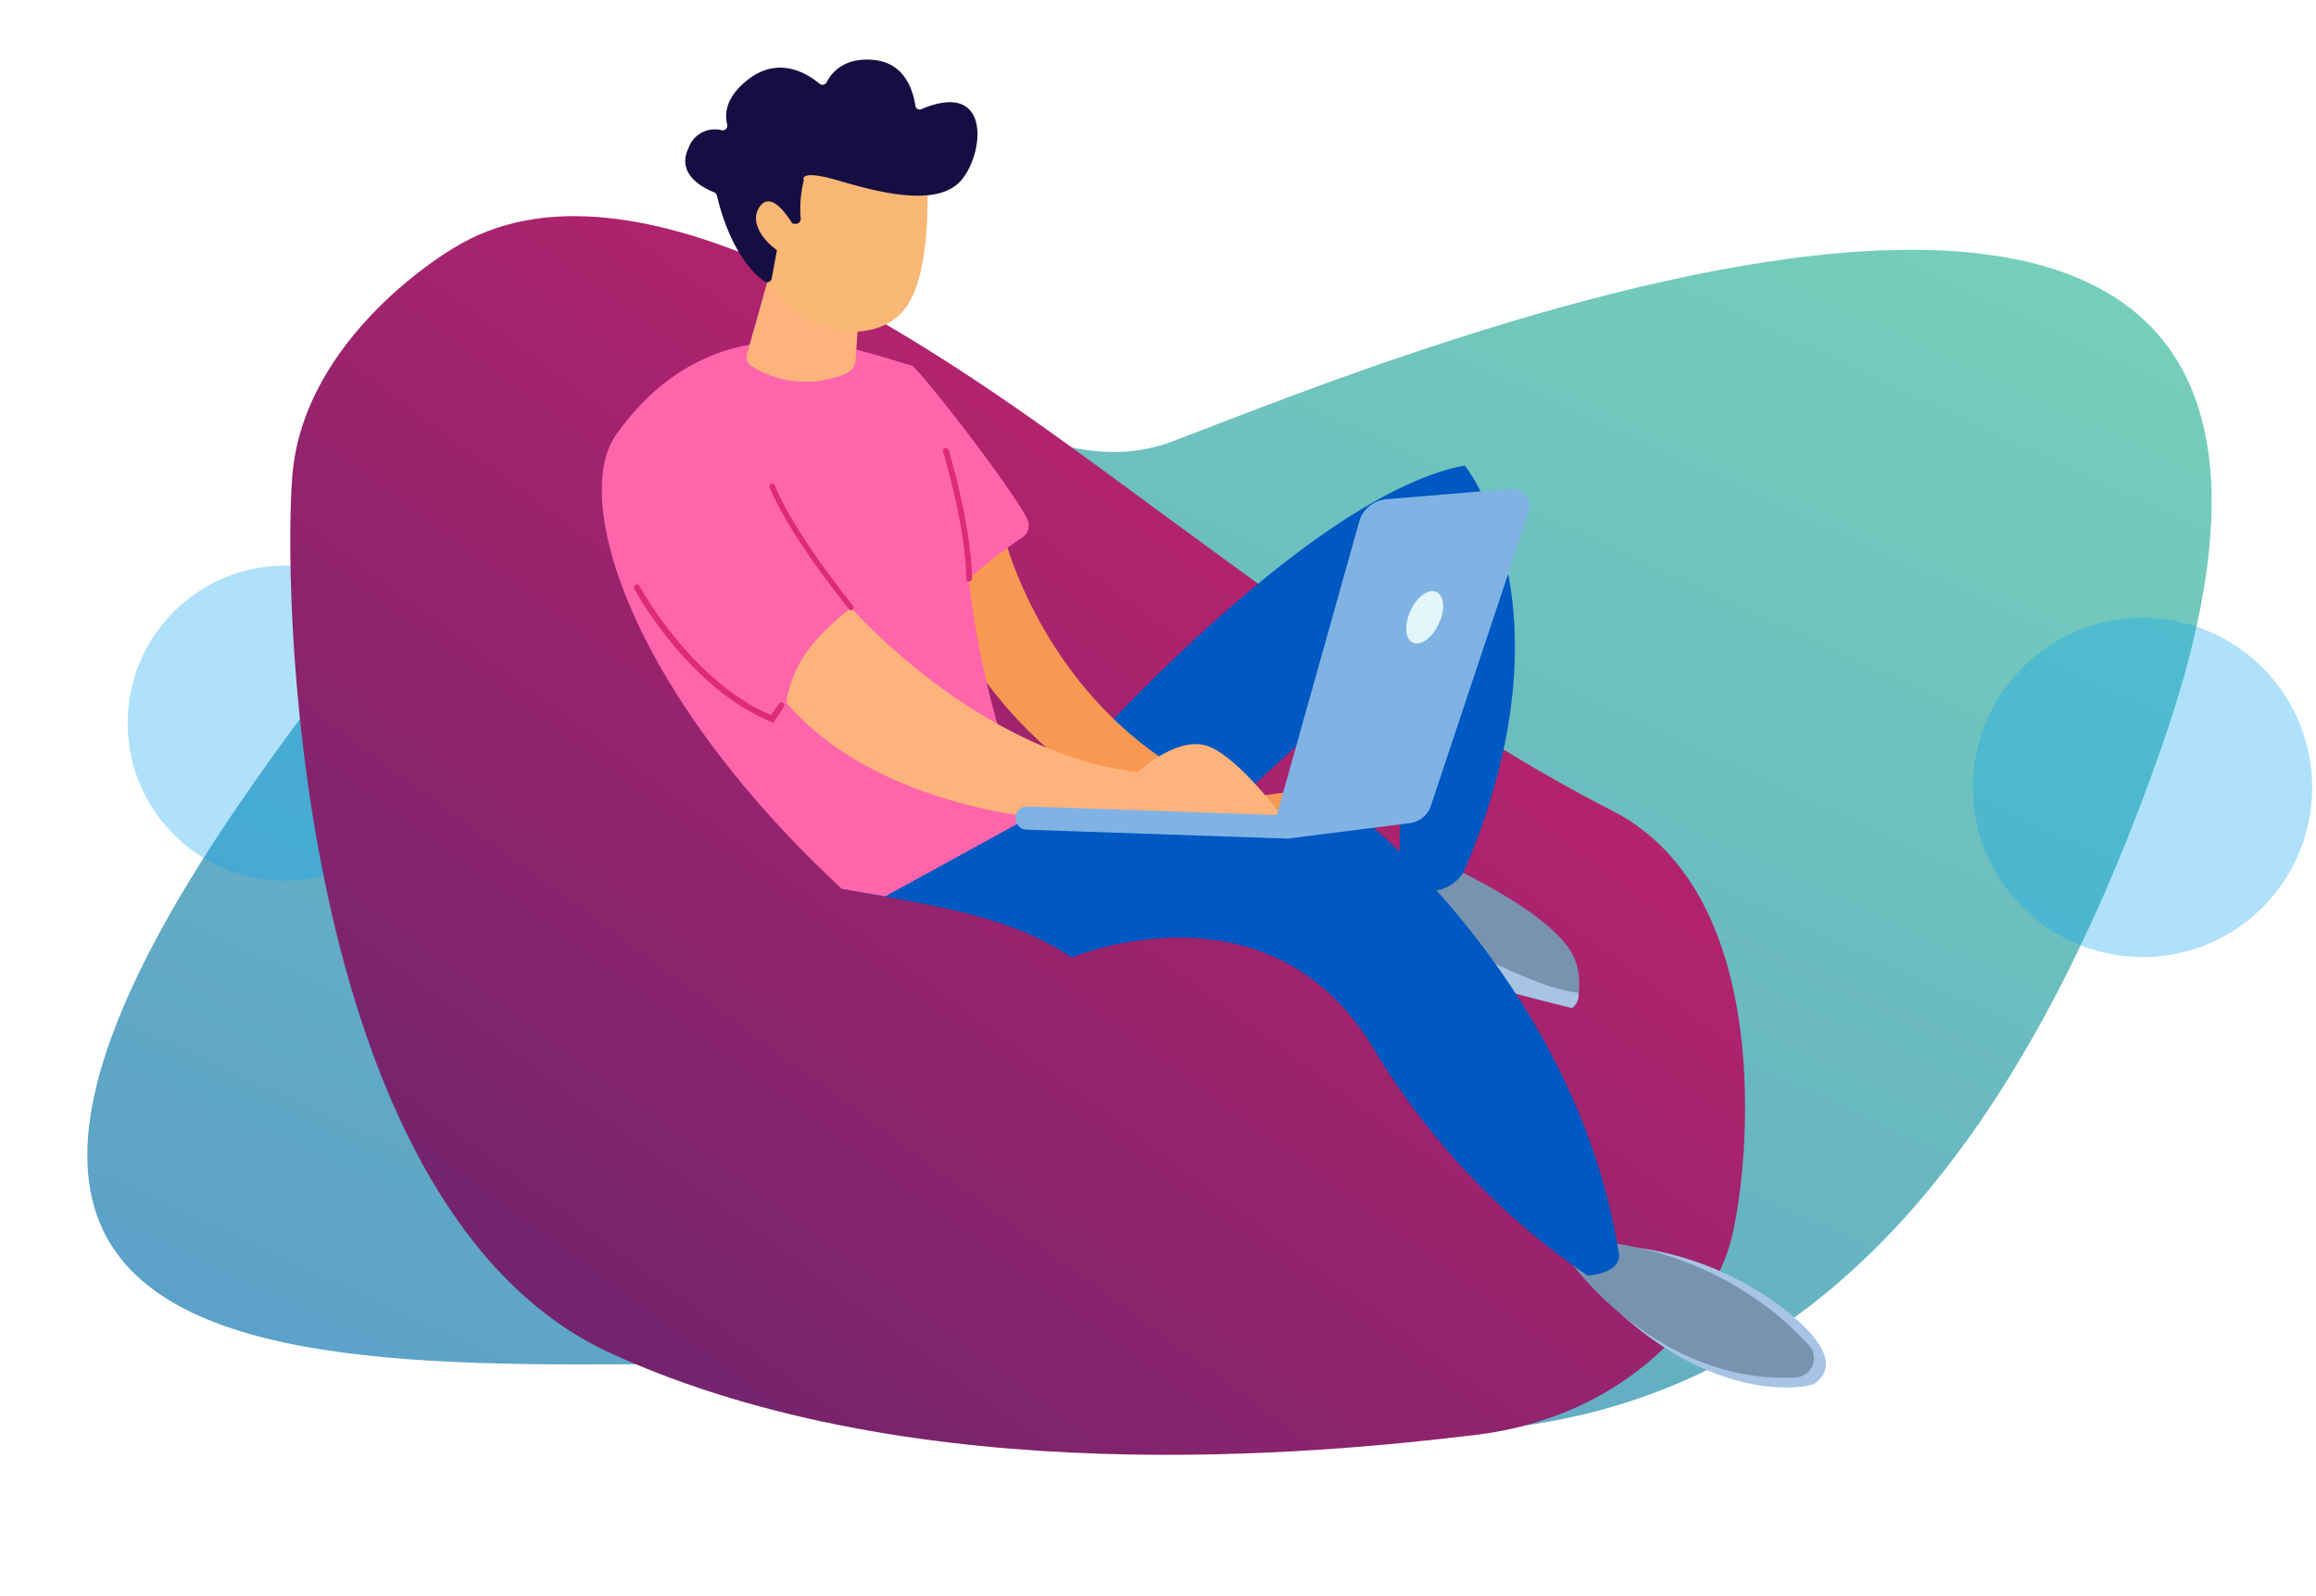 <svg xmlns="http://www.w3.org/2000/svg" xmlns:xlink="http://www.w3.org/1999/xlink" width="238.66" height="164.463" viewBox="0 0 238.66 164.463">
  <defs>
    <linearGradient id="linear-gradient" x1="-0.24" y1="1.099" x2="1.052" y2="0.021" gradientUnits="objectBoundingBox">
      <stop offset="0" stop-color="#4e87d0"/>
      <stop offset="1" stop-color="#7edfb5"/>
    </linearGradient>
    <linearGradient id="linear-gradient-2" x1="0.83" y1="0.117" x2="-0.127" y2="1.224" gradientUnits="objectBoundingBox">
      <stop offset="0" stop-color="#cb236d"/>
      <stop offset="1" stop-color="#4c246d"/>
    </linearGradient>
    <linearGradient id="linear-gradient-3" x1="-109.265" y1="-101.904" x2="-109.572" y2="-102.934" gradientUnits="objectBoundingBox">
      <stop offset="0" stop-color="#f9b776"/>
      <stop offset="1" stop-color="#f47960"/>
    </linearGradient>
    <linearGradient id="linear-gradient-4" x1="-76.788" y1="-74.028" x2="-76.587" y2="-72.841" gradientUnits="objectBoundingBox">
      <stop offset="0" stop-color="#2b3582"/>
      <stop offset="1" stop-color="#150e42"/>
    </linearGradient>
    <linearGradient id="linear-gradient-5" x1="-342.195" y1="-444.527" x2="-343.154" y2="-449.001" xlink:href="#linear-gradient-3"/>
  </defs>
  <g id="Group_1482" data-name="Group 1482" transform="translate(608 -2760.145)">
    <g id="Group_1481" data-name="Group 1481">
      <g id="Group_1480" data-name="Group 1480" transform="translate(19414.549 -364)">
        <path id="Path_2666" data-name="Path 2666" d="M-19995.451,3194.826c63.482-71.352,74.662-18.527,99.551-24.7s137.063-37.031,97.146,43.764-86.082,63-123.6,50.5S-20058.934,3266.177-19995.451,3194.826Z" transform="translate(-540.308 -2401.619) rotate(-7)" fill="url(#linear-gradient)"/>
        <circle id="Ellipse_102" data-name="Ellipse 102" cx="16.245" cy="16.245" r="16.245" transform="translate(-20009.395 3182.429)" fill="#0fa3f4" opacity="0.33"/>
        <circle id="Ellipse_103" data-name="Ellipse 103" cx="17.479" cy="17.479" r="17.479" transform="translate(-19819.24 3187.826)" fill="#0fa3f4" opacity="0.33"/>
        <g id="Group_1388" data-name="Group 1388" transform="matrix(1, -0.017, 0.017, 1, -19993.547, 3127.663)">
          <path id="Path_1991" data-name="Path 1991" d="M17.293,3.126S1.614,11.818.322,26.5s-.117,75.7,31.3,90.728,73.052,11.569,88.967,9.924,24.781-12.449,26.719-19.907,5.168-35.234-11.569-44.16S101.385,40.416,83.768,27.027C66.21,13.7,36.085-8.148,17.293,3.126Z" transform="translate(0 19.26)" fill="url(#linear-gradient-2)"/>
          <g id="Group_930" data-name="Group 930" transform="translate(114.202 87.126)">
            <path id="Path_1995" data-name="Path 1995" d="M17.178,9.907C15.563,6.846,10.29,3.4,3.444,0c0,0-2.891.17-3.4,5.953,0,.17-.043.34-.043.51,0,0,7.484,7.143,17.093,8.632C17.816,15.222,18.284,12.076,17.178,9.907Z" transform="translate(0 0)" fill="#7893b0"/>
            <path id="Path_1996" data-name="Path 1996" d="M0,0S10.63,6.293,15.01,6.633a1.643,1.643,0,0,1-.68,1.573S4.762,5.74,3.572,4.89,0,0,0,0Z" transform="translate(2.721 7.271)" fill="#a7c4e4"/>
          </g>
          <g id="Group_929" data-name="Group 929" transform="translate(130.444 126.675)">
            <path id="Path_1993" data-name="Path 1993" d="M1.685,0A32.165,32.165,0,0,1,16.668,6.5c6.92,5.6,3.55,7.4,3.129,7.822-.481.361-9.447,2.106-19.8-7.461Z" transform="translate(5.355 0.722)" fill="#a7c4e4"/>
            <path id="Path_1994" data-name="Path 1994" d="M24.611,11.072c-.782-.842-1.745-1.865-2.888-2.888A34.568,34.568,0,0,0,3.009,0L0,1.805A33.224,33.224,0,0,0,5.355,7.582c4.032,3.43,10.109,7.04,17.751,6.8A1.988,1.988,0,0,0,24.611,11.072Z" transform="translate(0 0)" fill="#7893b0"/>
          </g>
          <path id="Path_1952" data-name="Path 1952" d="M.728,30.068H8.789S33.554,2.758,49.782,0c0,0,11.3,14.424-.583,41.364a3.927,3.927,0,0,1-5.621,1.856A3.285,3.285,0,0,1,42.3,41.682l.955-23.015S22.153,37.121,18.494,40.674C14.781,44.281-3.885,42.106.728,30.068Z" transform="translate(71.366 46.516)" fill="#0058c2"/>
          <path id="Path_1956" data-name="Path 1956" d="M16.227,0,53.985.424S75.569,18.242,79.44,45.447c0,0,.636,2.015-3.235,2.333a75.072,75.072,0,0,1-21.53-23.546C44.227,5.78,23.6,14.106,23.6,14.106,16.811,9.227,7.212,8.22,0,6.576Z" transform="translate(56.185 82.418)" fill="#0058c2"/>
          <path id="Path_1957" data-name="Path 1957" d="M6.681,0s4.083,20.364,23.97,28.424l7.106-.849,1.7,2.652-16.6.53A45.449,45.449,0,0,1,1.113,9.811C.795,9.28-3.341.742,6.681,0Z" transform="translate(66.632 52.031)" fill="#f89953"/>
          <path id="Path_1958" data-name="Path 1958" d="M43.284,49.567S38.67,37,37.662,24.8a49.686,49.686,0,0,1,5.515-4.136,1.483,1.483,0,0,0,.583-1.962C42.223,15.469,32.784,2.847,32.094,2.688,28.276,1.734,12.579-5.744,1.549,9.37c-4.72,6.47.955,26.462,22.485,47.144l4.455.848Z" transform="translate(32.204 32.532)" fill="#ff65ab"/>
          <path id="Path_1959" data-name="Path 1959" d="M6.841,0S19.674,15.22,36.114,17.447c0,0,4.242-3.871,7.424-2.493s7.477,7.477,7.477,7.477H29.909S9.97,21.742,0,9.652C.8,5.356,3.182,2.864,6.841,0Z" transform="translate(50.829 60.092)" fill="#feb37c"/>
          <path id="Path_1960" data-name="Path 1960" d="M2.843,0,.032,9.386a1.116,1.116,0,0,0,.424,1.167,10.563,10.563,0,0,0,9.758.955,1.642,1.642,0,0,0,1.008-1.326l.689-8.167Z" transform="translate(47.35 24.455)" fill="#feb37c"/>
          <g id="Group_919" data-name="Group 919" transform="matrix(0.883, 0.469, -0.469, 0.883, 49.757, -2.65)">
            <path id="Path_1961" data-name="Path 1961" d="M14.636,0s5.038,8.432,4.03,13.1-8.061,7.53-14.583,3.394L0,3.712Z" transform="translate(8.699 8.775)" fill="url(#linear-gradient-3)"/>
            <path id="Path_1962" data-name="Path 1962" d="M13.365,19.063a.526.526,0,0,0,.265-.689,12.037,12.037,0,0,1-1.538-3.712s-1.061-.742,2.917-1.538c3.977-.742,9.97-1.962,11.349-5.25,1.379-3.235-1.432-11.614-6.788-5.25a.446.446,0,0,1-.742-.053c-.8-1.114-2.864-3.447-5.939-2.227C10.024,1.457,9.6,3.526,9.6,4.586a.479.479,0,0,1-.583.477c-1.432-.318-4.826-.742-6.629,2.7-1.432,2.864-.689,4.508.053,5.356a.481.481,0,0,1-.265.8A2.876,2.876,0,0,0,0,17.1c.053,3.076,3.447,2.97,4.4,2.864a.6.6,0,0,1,.424.159c.8.955,4.349,5.038,8.379,5.674a.478.478,0,0,0,.53-.636l-1.538-5.2a.5.5,0,0,1,.265-.583Z" transform="translate(0 0)" fill="url(#linear-gradient-4)"/>
            <path id="Path_1963" data-name="Path 1963" d="M4.749,1.666S.454-1.569.03.977,3.848,4.848,6.022,4Z" transform="translate(9.252 18.14)" fill="url(#linear-gradient-5)"/>
          </g>
          <path id="Path_1964" data-name="Path 1964" d="M0,34.688,9.439,3.135A3.175,3.175,0,0,1,12.3.855L25.083.006A1.818,1.818,0,0,1,26.94,2.393L16.333,32.514a2.651,2.651,0,0,1-2.227,1.75L1.538,35.643Z" transform="translate(100.731 49.002)" fill="#80b3e4"/>
          <path id="Path_1965" data-name="Path 1965" d="M3.344,3.4c-.689,1.432-1.909,2.28-2.7,1.856C-.156,4.882-.209,3.4.48,1.966S2.389-.315,3.185.109C3.98.481,4.086,1.966,3.344,3.4Z" transform="translate(114.834 59.399)" fill="#e2f6fc"/>
          <path id="Path_1966" data-name="Path 1966" d="M28,3.769h-.053L1.118,2.39A1.158,1.158,0,0,1,0,1.118,1.158,1.158,0,0,1,1.277,0L28.11,1.383a1.158,1.158,0,0,1,1.114,1.273A1.215,1.215,0,0,1,28,3.769Z" transform="translate(74.264 80.876)" fill="#80b3e4"/>
          <path id="Path_1967" data-name="Path 1967" d="M2.453,13.8a.306.306,0,0,0,.318-.318C2.771,7.809.6.279.6.226A.3.3,0,0,0,.014.385c0,.053,2.174,7.477,2.174,13.1a.247.247,0,0,0,.265.318Z" transform="translate(67.414 43.798)" fill="#dd2b79"/>
          <path id="Path_1968" data-name="Path 1968" d="M8.187,13.171a.2.2,0,0,0,.159-.053.321.321,0,0,0,.053-.424C8.346,12.641,2.512,5.217.55.179A.274.274,0,0,0,.179.02.274.274,0,0,0,.02.391c2.015,5.144,7.9,12.568,7.955,12.674S8.081,13.171,8.187,13.171Z" transform="translate(49.483 47.186)" fill="#dd2b79"/>
          <path id="Path_1969" data-name="Path 1969" d="M14.108,14.479l1.114-1.591a.3.3,0,1,0-.477-.371L13.9,13.684C5.729,10.025.639.267.585.161A.278.278,0,0,0,.161.055.278.278,0,0,0,.055.479C.108.585,5.358,10.714,13.9,14.373Z" transform="translate(35.342 57.332)" fill="#dd2b79"/>
        </g>
      </g>
    </g>
  </g>
</svg>

